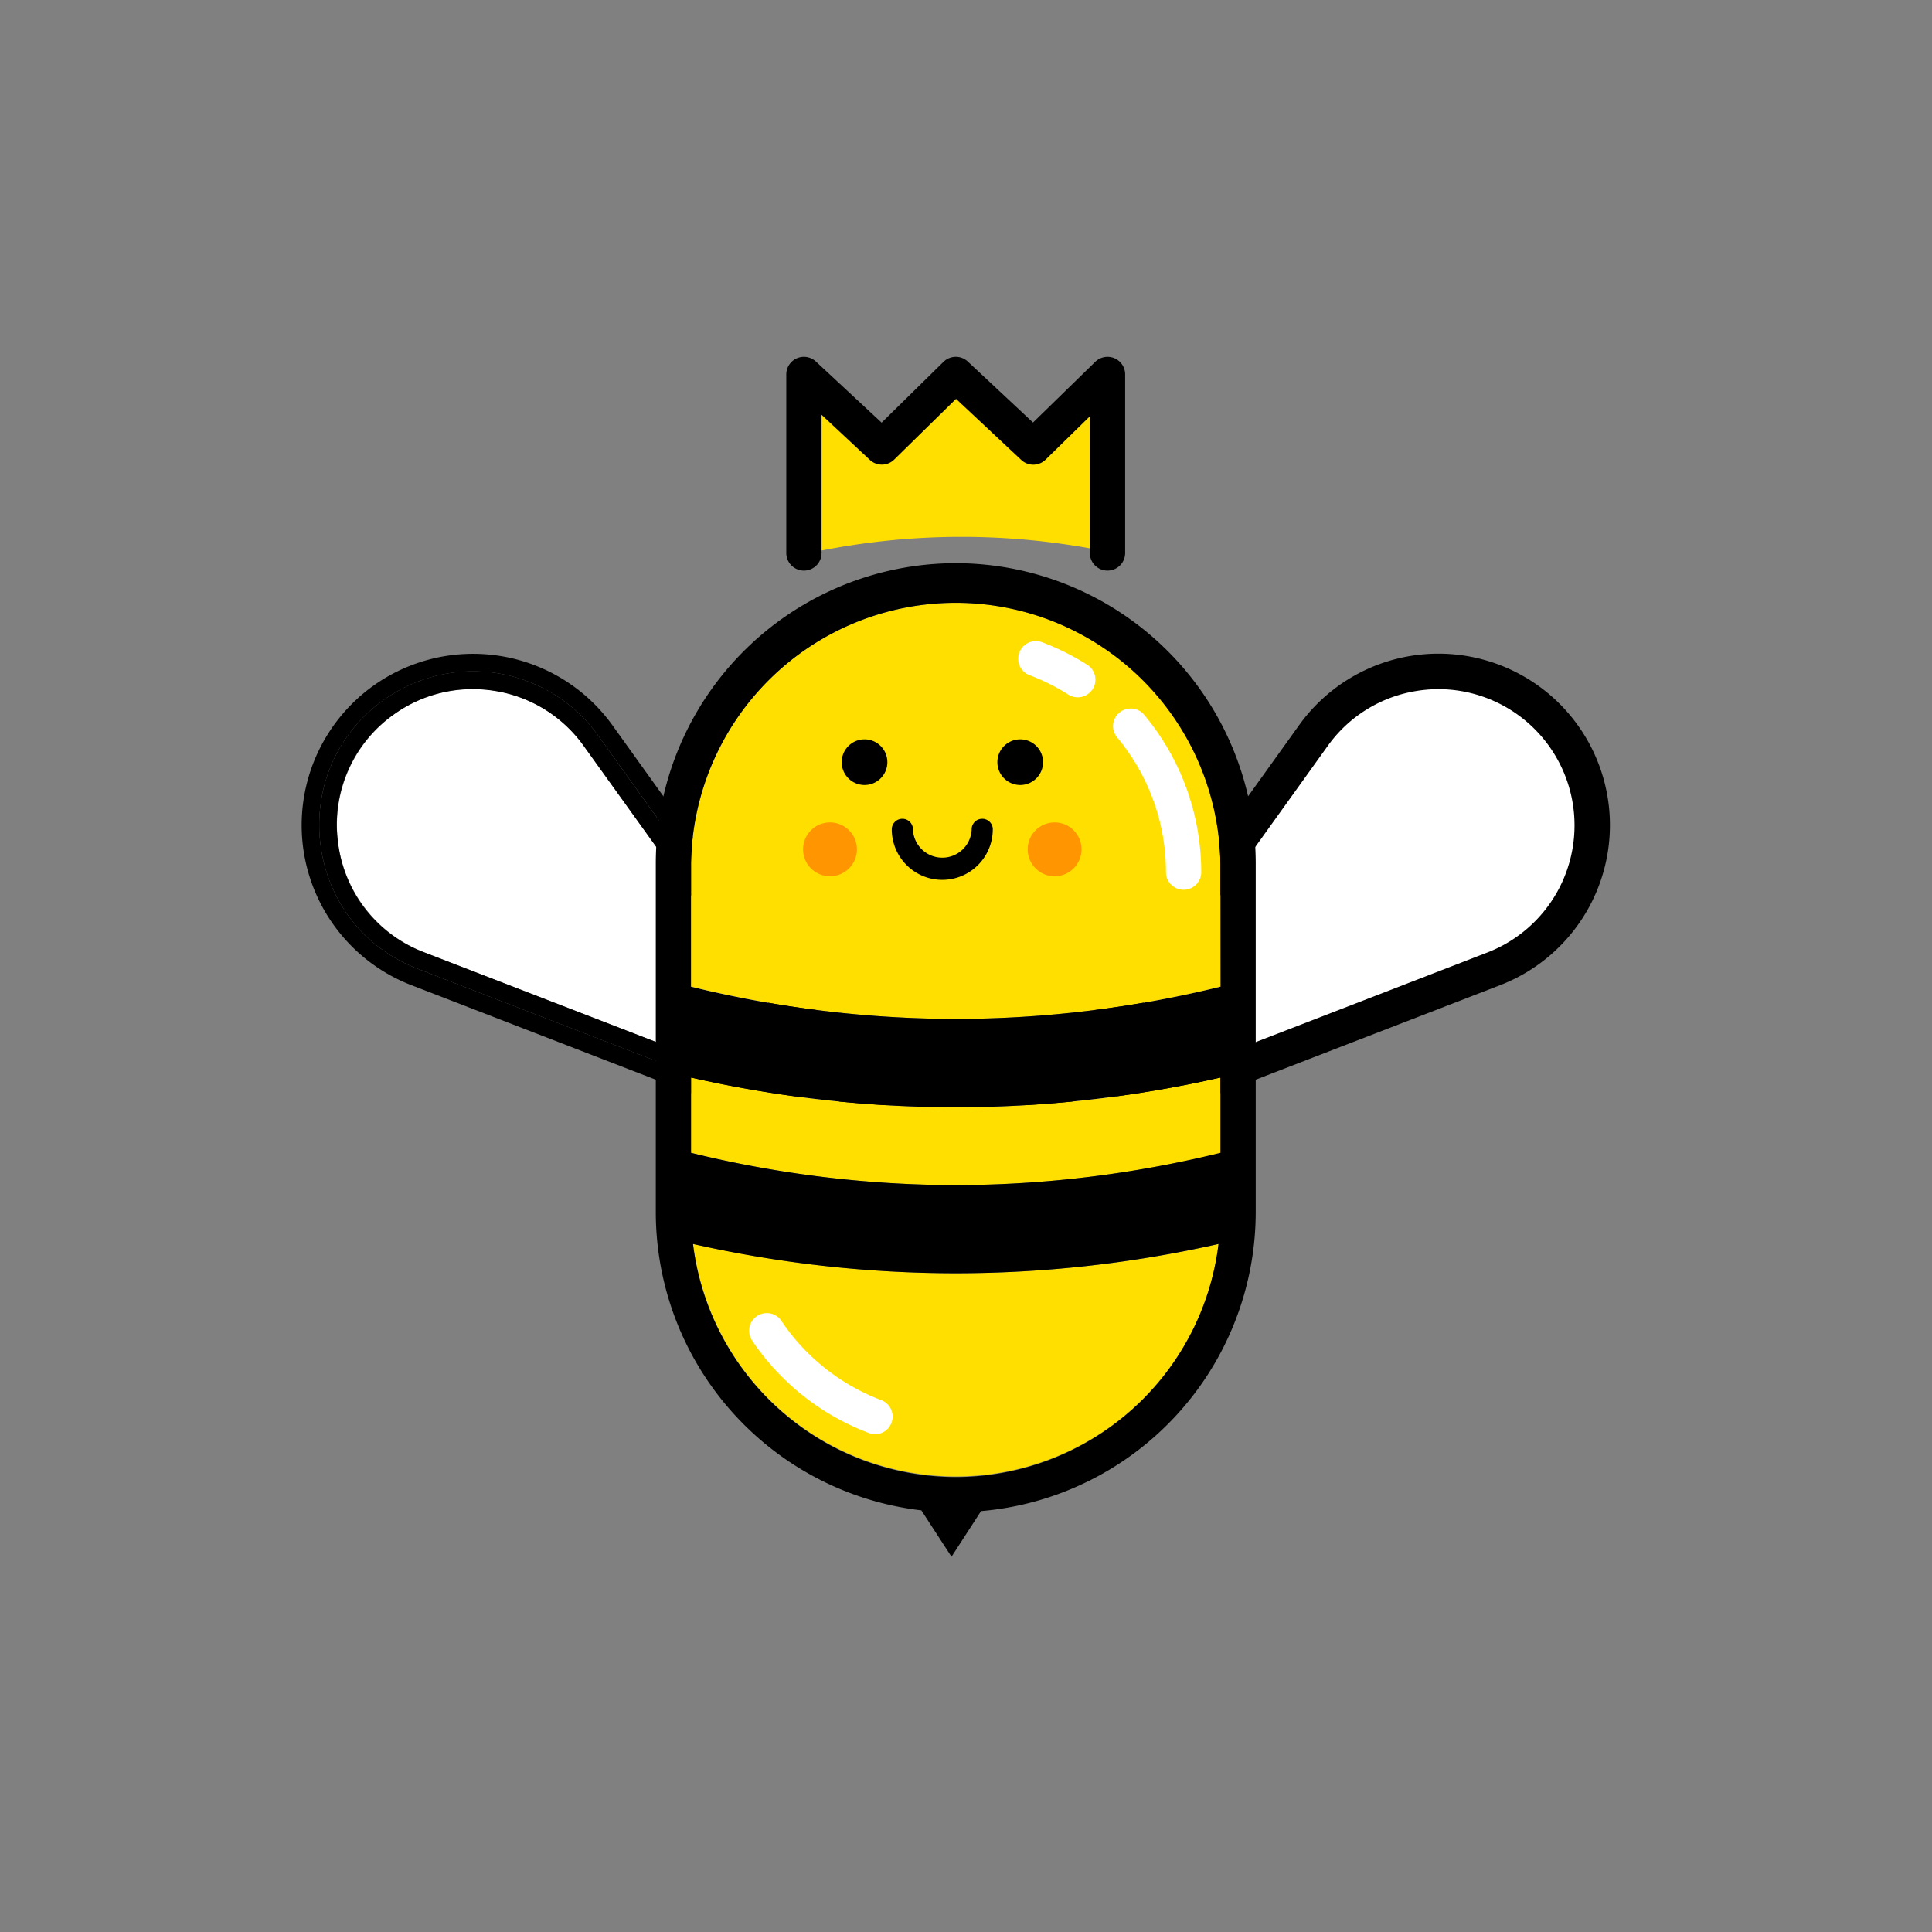 <svg xmlns="http://www.w3.org/2000/svg" xmlns:xlink="http://www.w3.org/1999/xlink" viewBox="0 0 100 100"><rect x="0" y="0" width="100" height="100" fill="#808080" stroke="none"/><defs><style>.cls-1{fill:#ffdf00;}.cls-2{fill:#fff;}.cls-3{fill:#ff9500;}.cls-4{fill:none;}</style><symbol id="Queen_Bee" data-name="Queen Bee" viewBox="0 0 338.59 310.57"><path class="cls-1" d="M131.5,50.76V20.29a6.84,6.84,0,0,1,11.51-5l3.87,3.6a6.84,6.84,0,0,0,9.46-.13l9.76-9.59A6.84,6.84,0,0,1,175.58,9l10.49,9.82a6.84,6.84,0,0,0,9.46-.1l2.91-2.85a6.84,6.84,0,0,1,11.63,4.9V50.76A187.17,187.17,0,0,0,131.5,50.76Z"/><path class="cls-2" d="M184,206.52,261.85,98a39.81,39.81,0,0,1,55.56-9.15h0c25.71,18.45,20.67,58.07-8.84,69.48Z"/><path d="M171.38,216.29,258.14,95.35A44.38,44.38,0,1,1,310.2,162.6ZM294.27,86a35.7,35.7,0,0,0-5.8.48,35,35,0,0,0-22.92,14.24l-68.91,96.07,110.27-42.65A35.26,35.26,0,0,0,294.27,86Z"/><path class="cls-2" d="M73,100.67A35,35,0,0,0,50.12,86.43a35.7,35.7,0,0,0-5.8-.48,35,35,0,0,0-20.47,6.62,35.25,35.25,0,0,0,7.83,61.52L142,196.74Z"/><path d="M80.45,95.35A44.43,44.43,0,0,0,18.53,85.15a44.38,44.38,0,0,0,9.86,77.45l138.82,53.69ZM21.19,88.86h0A39.81,39.81,0,0,1,76.75,98l77.83,108.51L30,158.35C.52,146.93-4.53,107.31,21.19,88.86Z"/><path d="M76.75,98a39.81,39.81,0,0,0-55.56-9.15h0C-4.53,107.31.52,146.93,30,158.35l124.55,48.17ZM9.43,125.66A34.76,34.76,0,0,1,23.85,92.57,35,35,0,0,1,44.32,86a35.7,35.7,0,0,1,5.8.48A35,35,0,0,1,73,100.67L142,196.74,31.68,154.09A34.76,34.76,0,0,1,9.43,125.66Z"/><path class="cls-1" d="M237.81,131v32a289.54,289.54,0,0,1-68.51,8.35,289.54,289.54,0,0,1-68.51-8.35V131a68.51,68.51,0,0,1,137,0Z"/><path class="cls-1" d="M237.32,229.59a68.51,68.51,0,0,1-136,0,310.54,310.54,0,0,0,68,7.58A310.54,310.54,0,0,0,237.32,229.59Z"/><path class="cls-1" d="M237.81,186.51V206a289.55,289.55,0,0,1-68.51,8.36A289.55,289.55,0,0,1,100.79,206V186.51a310.24,310.24,0,0,0,68.51,7.7A310.24,310.24,0,0,0,237.81,186.51Z"/><path d="M145.69,110.81a5.91,5.91,0,1,1,5.91-5.91A5.91,5.91,0,0,1,145.69,110.81Zm46.2-5.91a5.91,5.91,0,1,0-5.91,5.91A5.91,5.91,0,0,0,191.89,104.9Zm-13,17.39a2.74,2.74,0,0,0-5.48,0,7.6,7.6,0,0,1-15.19,0,2.74,2.74,0,1,0-5.48,0,13.07,13.07,0,0,0,26.14,0Z"/><path d="M169.3,53.4A77.71,77.71,0,0,0,91.67,131V221.4a77.75,77.75,0,0,0,68.73,77.13l7.8,12,7.64-11.81a77.73,77.73,0,0,0,71.09-77.36V131A77.71,77.71,0,0,0,169.3,53.4Zm0,236.51a68.61,68.61,0,0,1-68-60.32,310.54,310.54,0,0,0,68,7.58,310.54,310.54,0,0,0,68-7.58A68.61,68.61,0,0,1,169.3,289.91ZM237.81,206a289.55,289.55,0,0,1-68.51,8.36A289.55,289.55,0,0,1,100.79,206V186.51a310.24,310.24,0,0,0,68.51,7.7,310.24,310.24,0,0,0,68.51-7.7Zm0-43a289.54,289.54,0,0,1-68.51,8.35,289.54,289.54,0,0,1-68.51-8.35V131a68.51,68.51,0,0,1,137,0Z"/><circle class="cls-3" cx="194.88" cy="127.46" r="6.97"/><circle class="cls-3" cx="136.75" cy="127.46" r="6.97"/><path class="cls-2" d="M148.4,278.8a4.56,4.56,0,0,1-1.62-.3,63.32,63.32,0,0,1-30.17-23.9,4.56,4.56,0,0,1,7.56-5.11A54.24,54.24,0,0,0,150,270a4.56,4.56,0,0,1-1.62,8.83Zm84.43-145.44a63.6,63.6,0,0,0-14.76-40.71,4.56,4.56,0,1,0-7,5.85,54.46,54.46,0,0,1,12.63,34.86,4.56,4.56,0,0,0,9.13,0ZM204.73,86a4.56,4.56,0,0,0-1.4-6.3,63.44,63.44,0,0,0-11.7-5.84,4.56,4.56,0,1,0-3.21,8.54,54.29,54.29,0,0,1,10,5,4.56,4.56,0,0,0,6.3-1.4Z"/><path d="M208.58,55.32A4.56,4.56,0,0,1,204,50.76V15.4L192.55,26.61a4.56,4.56,0,0,1-6.31.07L169.37,10.88l-16,15.71a4.56,4.56,0,0,1-6.31.08L134.57,15V50.76a4.56,4.56,0,1,1-9.13,0V4.56a4.56,4.56,0,0,1,7.67-3.34l17,15.81,16-15.72a4.56,4.56,0,0,1,6.32-.08L189.29,17,205.39,1.3a4.56,4.56,0,0,1,7.75,3.26v46.2A4.56,4.56,0,0,1,208.58,55.32Z"/></symbol></defs><title>QueenB</title><g id="Layer_2" data-name="Layer 2"><g id="parallax"><rect class="cls-4" width="100" height="100"/><use id="Queen_Bee-3" data-name="Queen Bee" width="338.59" height="310.57" transform="translate(15.61 18.47) scale(0.2 0.2)" xlink:href="#Queen_Bee"/></g></g></svg>